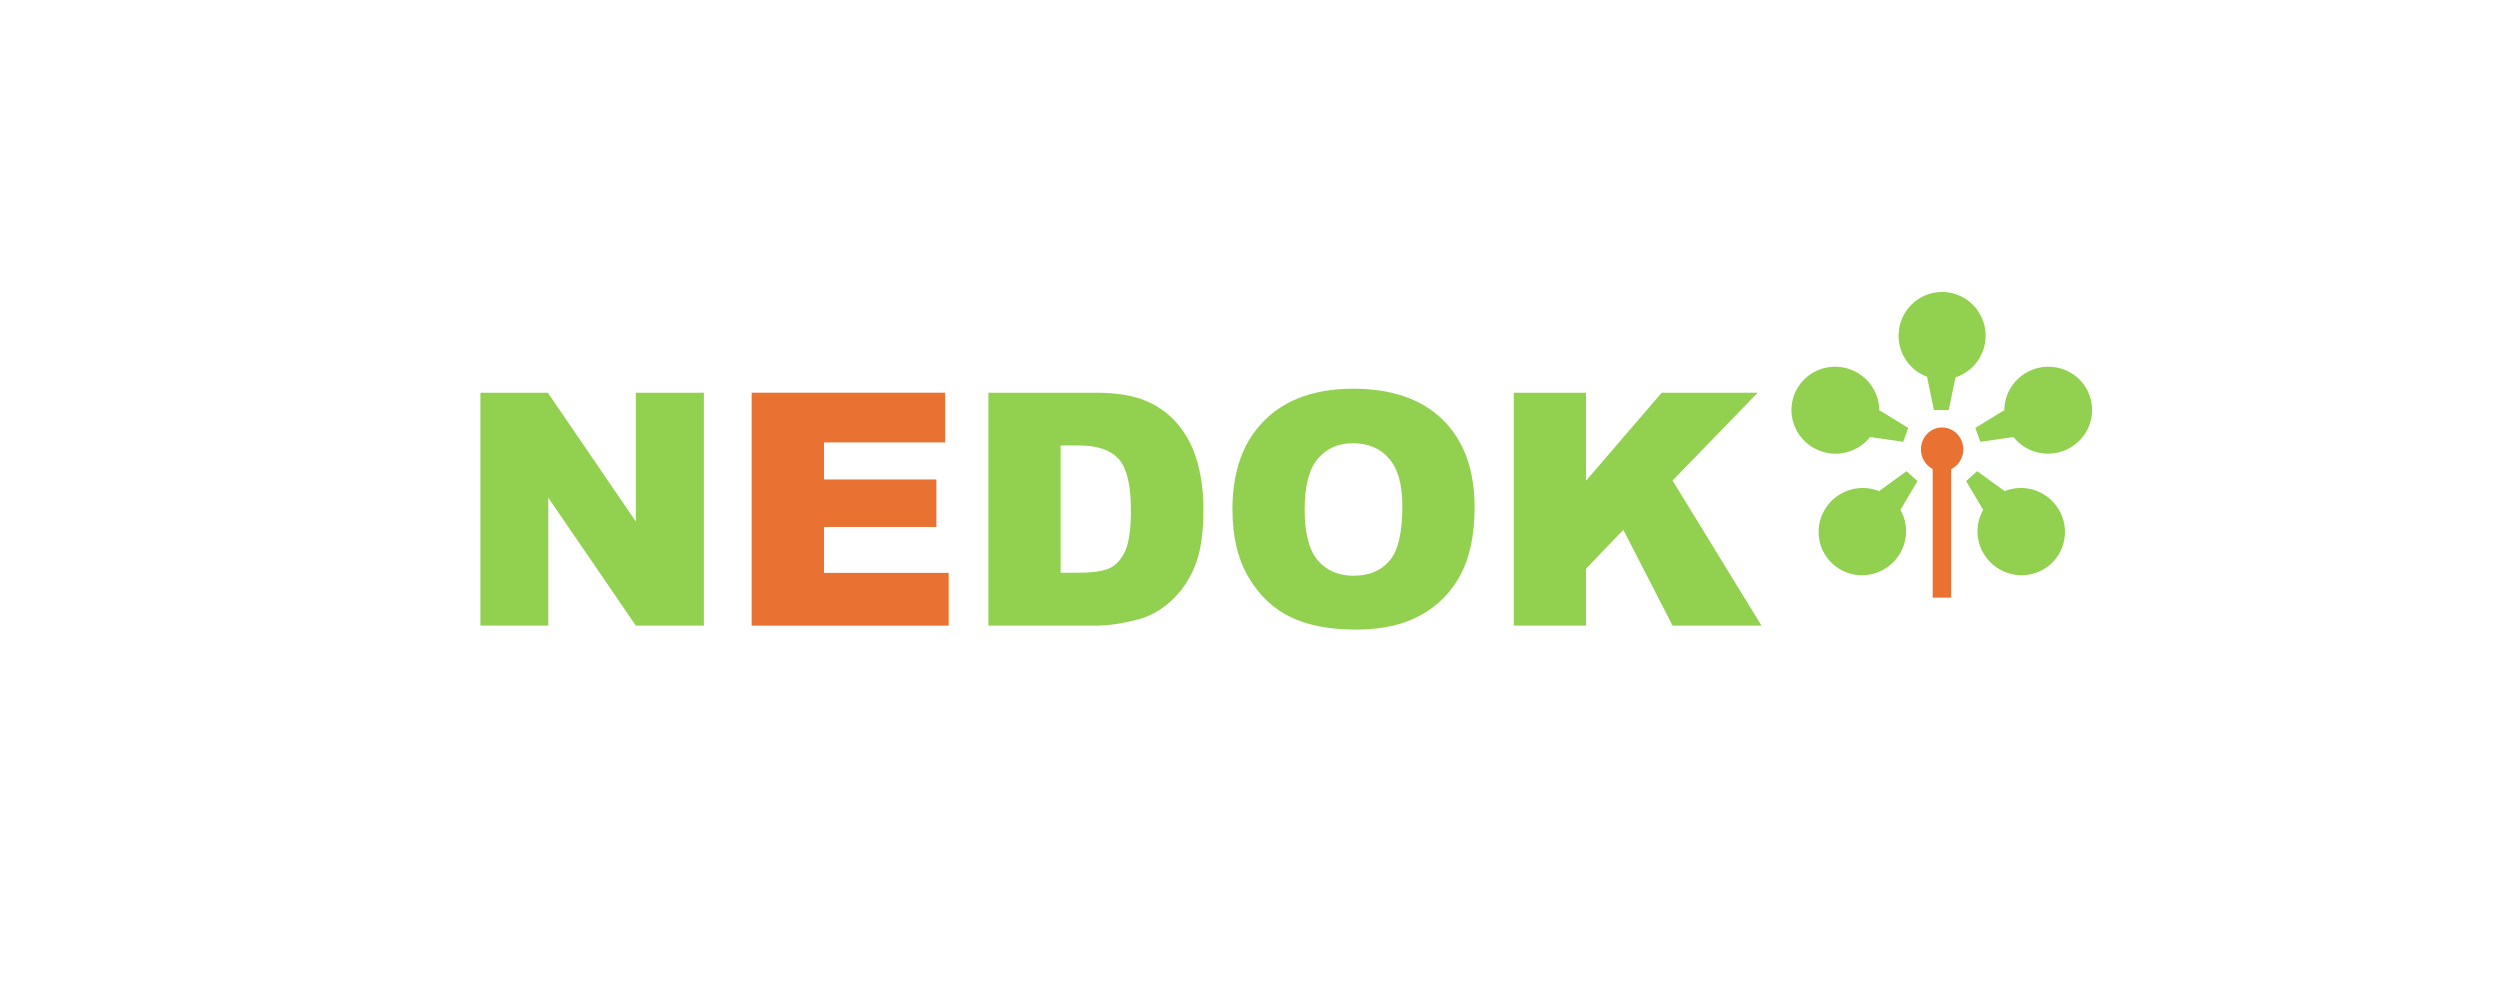 <svg width="161" height="64" viewBox="0 0 161 64" fill="none" xmlns="http://www.w3.org/2000/svg">
<path d="M30.938 25.29H35.28L40.947 33.588V25.29H45.33V40.29H40.947L35.311 32.053V40.29H30.938V25.29Z" fill="#92D050"/>
<path d="M48.406 25.29H60.869V28.493H53.067V30.877H60.304V33.936H53.067V36.893H61.095V40.29H48.406V25.29Z" fill="#E97132"/>
<path d="M97.488 25.29H102.139V30.958L107.015 25.29H113.195L107.713 30.948L113.441 40.29H107.713L104.541 34.12L102.139 36.627V40.29H97.488V25.29Z" fill="#92D050"/>
<path d="M79.369 32.8C79.369 30.351 80.053 28.445 81.422 27.081C82.791 25.716 84.697 25.034 87.14 25.034C89.645 25.034 91.575 25.706 92.93 27.05C94.285 28.387 94.963 30.263 94.963 32.677C94.963 34.43 94.665 35.87 94.07 36.995C93.481 38.114 92.626 38.987 91.503 39.614C90.388 40.235 88.995 40.546 87.325 40.546C85.628 40.546 84.221 40.276 83.106 39.737C81.997 39.198 81.097 38.346 80.406 37.179C79.715 36.013 79.369 34.553 79.369 32.8ZM84.02 32.821C84.02 34.335 84.3 35.423 84.861 36.084C85.429 36.746 86.199 37.077 87.171 37.077C88.17 37.077 88.944 36.753 89.491 36.105C90.039 35.457 90.312 34.294 90.312 32.616C90.312 31.204 90.025 30.174 89.45 29.526C88.882 28.871 88.109 28.544 87.13 28.544C86.192 28.544 85.44 28.875 84.872 29.536C84.304 30.198 84.02 31.293 84.02 32.821Z" fill="#92D050"/>
<path d="M63.652 25.29H70.561C71.923 25.29 73.022 25.474 73.857 25.843C74.698 26.211 75.393 26.739 75.941 27.428C76.488 28.117 76.885 28.919 77.131 29.833C77.378 30.747 77.501 31.716 77.501 32.739C77.501 34.342 77.316 35.587 76.947 36.473C76.584 37.353 76.077 38.093 75.427 38.694C74.777 39.287 74.079 39.683 73.333 39.881C72.313 40.153 71.389 40.29 70.561 40.29H63.652V25.29ZM68.303 28.687V36.883H69.442C70.414 36.883 71.105 36.777 71.516 36.566C71.927 36.347 72.248 35.972 72.481 35.44C72.714 34.901 72.83 34.031 72.83 32.831C72.83 31.241 72.57 30.154 72.05 29.567C71.53 28.98 70.667 28.687 69.463 28.687H68.303Z" fill="#92D050"/>
<path fill-rule="evenodd" clip-rule="evenodd" d="M119.126 23.866C117.701 23.35 116.129 24.074 115.615 25.483C115.102 26.892 115.842 28.453 117.267 28.969C118.693 29.485 120.265 28.761 120.778 27.352C121.292 25.942 120.552 24.382 119.126 23.866Z" fill="#92D050"/>
<path d="M117.295 28.89C115.913 28.39 115.196 26.877 115.694 25.511C116.191 24.146 117.714 23.444 119.097 23.944C120.48 24.444 121.196 25.957 120.699 27.323C120.202 28.688 118.678 29.39 117.295 28.89ZM117.238 29.047C118.707 29.578 120.327 28.833 120.857 27.38C121.386 25.927 120.623 24.318 119.154 23.787C117.686 23.255 116.065 24.001 115.536 25.454C115.007 26.907 115.77 28.516 117.238 29.047Z" fill="#92D050"/>
<path fill-rule="evenodd" clip-rule="evenodd" d="M121.073 26.541L122.788 27.595L122.509 28.36L120.516 28.072L121.073 26.541Z" fill="#92D050"/>
<path d="M122.891 27.559L122.565 28.452L120.402 28.14L121.03 26.416L122.891 27.559ZM120.63 28.004L122.454 28.267L122.686 27.63L121.117 26.666L120.63 28.004Z" fill="#92D050"/>
<path fill-rule="evenodd" clip-rule="evenodd" d="M117.921 32.408C116.9 33.526 116.974 35.251 118.086 36.26C119.199 37.269 120.928 37.181 121.949 36.063C122.97 34.945 122.896 33.221 121.784 32.212C120.672 31.203 118.942 31.291 117.921 32.408Z" fill="#92D050"/>
<path d="M121.886 36.006C120.896 37.091 119.22 37.175 118.142 36.198C117.064 35.22 116.992 33.548 117.982 32.464C118.973 31.38 120.649 31.295 121.727 32.273C122.804 33.251 122.877 34.922 121.886 36.006ZM122.01 36.119C123.062 34.967 122.987 33.19 121.84 32.149C120.693 31.109 118.91 31.2 117.858 32.352C116.807 33.503 116.882 35.28 118.029 36.321C119.176 37.362 120.959 37.27 122.01 36.119Z" fill="#92D050"/>
<path fill-rule="evenodd" clip-rule="evenodd" d="M121.143 31.631L122.773 30.451L123.376 30.999L122.351 32.727L121.143 31.631Z" fill="#92D050"/>
<path d="M123.485 30.983L122.372 32.858L121.012 31.624L122.78 30.344L123.485 30.983ZM121.277 31.638L122.333 32.596L123.271 31.015L122.768 30.559L121.277 31.638Z" fill="#92D050"/>
<path fill-rule="evenodd" clip-rule="evenodd" d="M122.352 21.62C122.352 20.11 123.569 18.886 125.071 18.886C126.573 18.886 127.791 20.11 127.791 21.62C127.791 23.131 126.573 24.355 125.071 24.355C123.569 24.355 122.352 23.131 122.352 21.62Z" fill="#92D050"/>
<path d="M127.707 21.62C127.707 20.155 126.526 18.969 125.071 18.969C123.616 18.969 122.435 20.155 122.435 21.62C122.435 23.085 123.616 24.271 125.071 24.271C126.526 24.271 127.707 23.085 127.707 21.62ZM127.874 21.62C127.874 23.176 126.62 24.439 125.071 24.439C123.522 24.439 122.268 23.176 122.268 21.62C122.268 20.064 123.522 18.802 125.071 18.802C126.62 18.802 127.874 20.064 127.874 21.62Z" fill="#92D050"/>
<path fill-rule="evenodd" clip-rule="evenodd" d="M124.205 24.355L124.614 26.324H125.431L125.839 24.355H124.205Z" fill="#92D050"/>
<path d="M125.498 26.407L125.942 24.271H124.102L124.545 26.407H125.498ZM124.307 24.438H125.736L125.362 26.24H124.681L124.307 24.438Z" fill="#92D050"/>
<path fill-rule="evenodd" clip-rule="evenodd" d="M123.789 28.937C123.789 28.206 124.362 27.612 125.07 27.612C125.777 27.612 126.35 28.206 126.35 28.937C126.35 29.669 125.777 30.262 125.07 30.262C124.362 30.262 123.789 29.669 123.789 28.937Z" fill="#E97132"/>
<path d="M126.268 28.938C126.268 28.249 125.729 27.696 125.071 27.696C124.414 27.696 123.875 28.249 123.875 28.938C123.875 29.626 124.414 30.179 125.071 30.179C125.729 30.179 126.268 29.626 126.268 28.938ZM126.436 28.938C126.436 29.713 125.828 30.346 125.071 30.346C124.315 30.346 123.707 29.713 123.707 28.938C123.707 28.163 124.315 27.529 125.071 27.529C125.828 27.529 126.436 28.163 126.436 28.938Z" fill="#E97132"/>
<path d="M125.571 30.165H124.547V38.406H125.571V30.165Z" fill="#E97132"/>
<path d="M125.655 30.081V38.489H124.463V30.081H125.655ZM124.631 38.322H125.487V30.248H124.631V38.322Z" fill="#E97132"/>
<path fill-rule="evenodd" clip-rule="evenodd" d="M130.975 23.866C132.401 23.35 133.973 24.074 134.486 25.483C134.999 26.892 134.26 28.453 132.834 28.969C131.408 29.485 129.836 28.761 129.323 27.351C128.81 25.942 129.549 24.381 130.975 23.866Z" fill="#92D050"/>
<path d="M130.946 23.787C132.415 23.255 134.036 24.001 134.565 25.454L134.577 25.488C135.082 26.932 134.32 28.52 132.863 29.047C131.394 29.578 129.774 28.833 129.244 27.379V27.379C128.715 25.926 129.478 24.318 130.946 23.787ZM134.407 25.511C133.91 24.146 132.386 23.443 131.004 23.944V23.944C129.621 24.444 128.905 25.957 129.402 27.322L129.414 27.354C129.923 28.698 131.433 29.386 132.805 28.89C134.188 28.389 134.904 26.876 134.407 25.511H134.407Z" fill="#92D050"/>
<path fill-rule="evenodd" clip-rule="evenodd" d="M129.028 26.541L127.313 27.595L127.592 28.36L129.586 28.072L129.028 26.541Z" fill="#92D050"/>
<path d="M127.537 28.452L129.7 28.139L129.072 26.416L127.212 27.559L127.537 28.452ZM128.985 26.666L129.472 28.003L127.648 28.267L127.416 27.63L128.985 26.666Z" fill="#92D050"/>
<path fill-rule="evenodd" clip-rule="evenodd" d="M132.182 32.408C133.202 33.526 133.129 35.251 132.016 36.26C130.904 37.269 129.175 37.181 128.153 36.063C127.132 34.945 127.206 33.221 128.319 32.212C129.431 31.202 131.161 31.291 132.182 32.408Z" fill="#92D050"/>
<path d="M128.289 32.125C129.437 31.11 131.2 31.209 132.243 32.352C133.295 33.503 133.22 35.281 132.073 36.321H132.073C130.934 37.354 129.171 37.272 128.116 36.146L128.091 36.119C127.04 34.968 127.115 33.19 128.262 32.15L128.289 32.125ZM132.119 32.464C131.137 31.389 129.479 31.297 128.4 32.25L128.375 32.273C127.297 33.251 127.225 34.922 128.215 36.007L128.239 36.032C129.232 37.092 130.89 37.168 131.96 36.198C133.037 35.22 133.11 33.548 132.119 32.464Z" fill="#92D050"/>
<path fill-rule="evenodd" clip-rule="evenodd" d="M128.959 31.631L127.329 30.451L126.725 30.999L127.751 32.727L128.959 31.631Z" fill="#92D050"/>
<path d="M126.618 30.983L127.731 32.858L129.091 31.623L127.323 30.343L126.618 30.983ZM128.826 31.638L127.77 32.596L126.831 31.015L127.335 30.558L128.826 31.638Z" fill="#92D050"/>
</svg>
